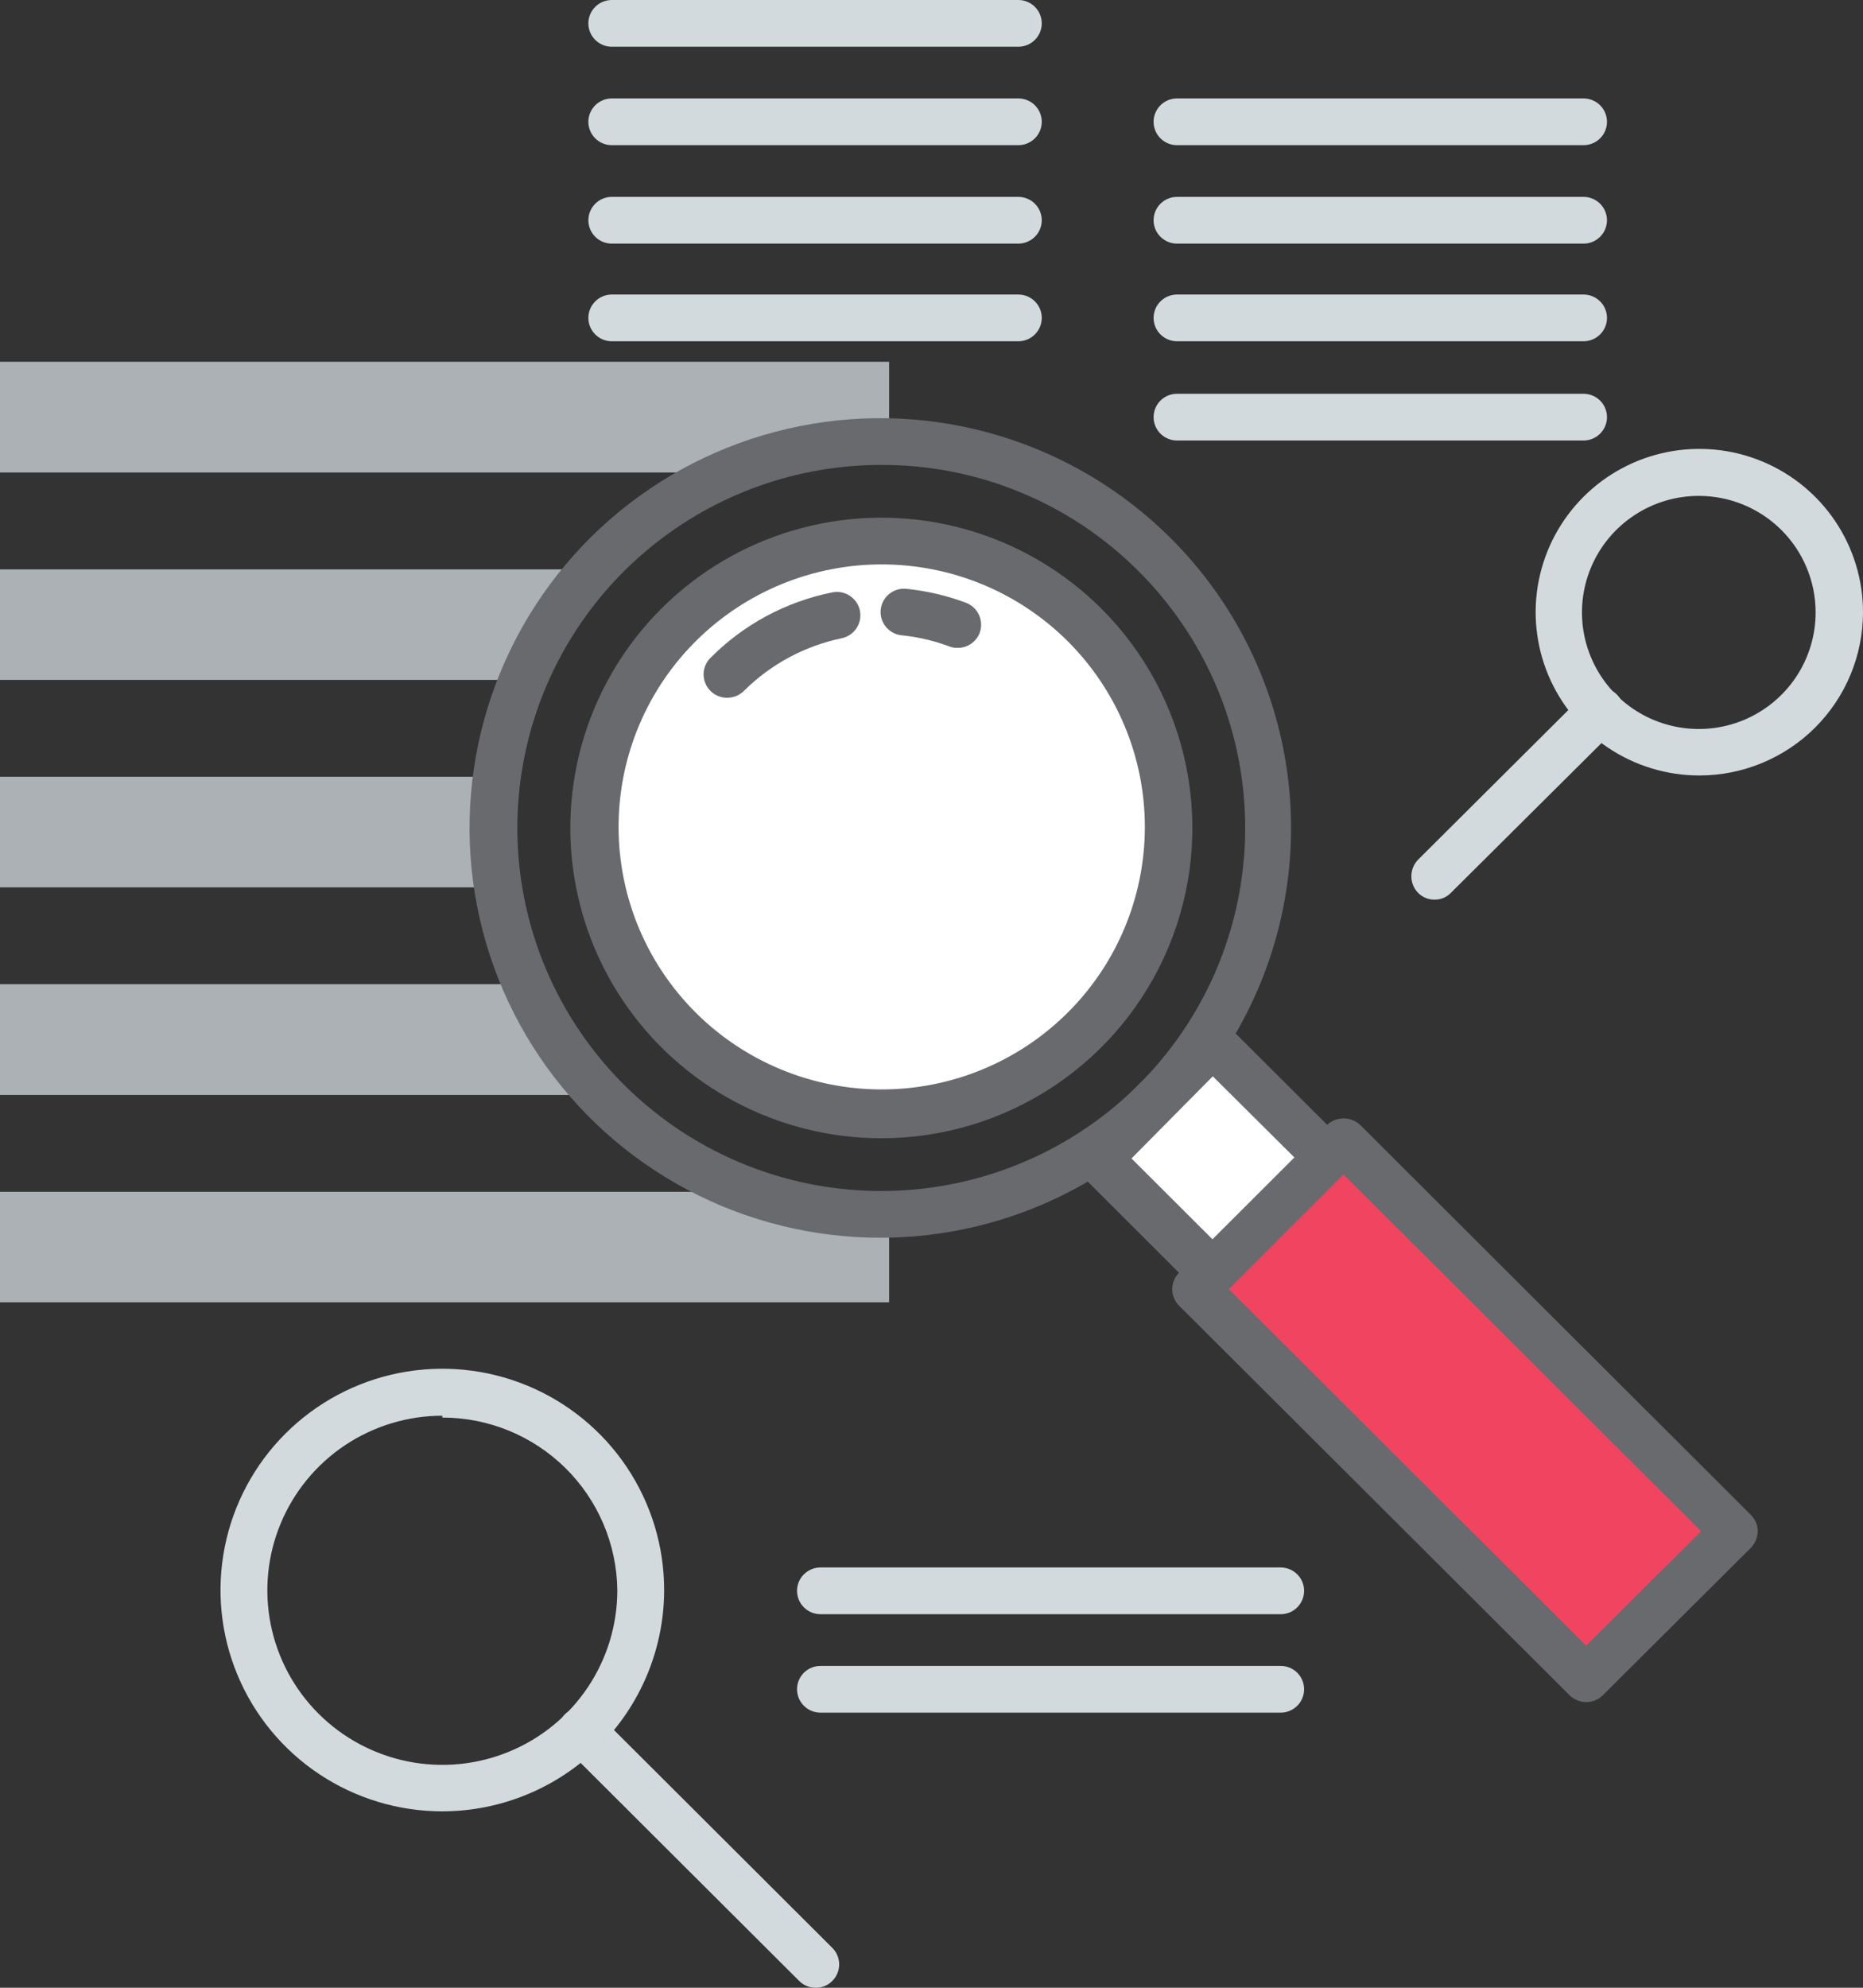 <svg width="75" height="80" viewBox="0 0 75 80" fill="none" xmlns="http://www.w3.org/2000/svg">
<rect x="0" y="0" width="75" height="80" fill="#333333" stroke="none"/>
<g clip-path="url(#clip0_960_829)">
<path d="M29.777 19.017H0V14.559H35.794V17.274L29.777 19.017ZM21.165 27.364H0V22.916H23.994L21.165 27.364ZM0 31.262H19.82V35.711H0V31.262ZM23.686 44.068H0V39.609H21.218L23.686 44.068ZM0 47.966H35.794V52.414H0V47.966Z" fill="#ABB1B4"/>
<path d="M35.477 49.815C32.756 49.821 30.076 49.158 27.674 47.883C25.271 46.609 23.221 44.763 21.706 42.51C20.19 40.256 19.256 37.664 18.985 34.964C18.714 32.264 19.116 29.539 20.154 27.03C21.192 24.522 22.834 22.308 24.936 20.584C27.038 18.861 29.533 17.681 32.201 17.15C34.869 16.618 37.628 16.752 40.232 17.538C42.836 18.325 45.205 19.74 47.129 21.659C49.44 23.963 51.015 26.898 51.655 30.094C52.295 33.289 51.971 36.603 50.724 39.615C49.477 42.628 47.364 45.204 44.65 47.019C41.936 48.835 38.744 49.808 35.477 49.815ZM35.477 18.711C32.087 18.711 28.803 19.884 26.183 22.029C23.563 24.174 21.77 27.158 21.109 30.474C20.448 33.789 20.96 37.231 22.558 40.212C24.157 43.193 26.741 45.529 29.873 46.823C33.005 48.116 36.489 48.286 39.732 47.305C42.976 46.323 45.778 44.251 47.66 41.44C49.543 38.629 50.391 35.254 50.058 31.889C49.726 28.525 48.234 25.38 45.837 22.99C44.48 21.629 42.865 20.55 41.087 19.816C39.308 19.081 37.402 18.706 35.477 18.711Z" fill="#696A6E"/>
<path d="M35.477 44.871C41.871 44.871 47.055 39.7 47.055 33.323C47.055 26.945 41.871 21.775 35.477 21.775C29.082 21.775 23.898 26.945 23.898 33.323C23.898 39.7 29.082 44.871 35.477 44.871Z" fill="white"/>
<path d="M35.477 45.811C33.418 45.81 31.391 45.303 29.576 44.335C27.76 43.366 26.212 41.966 25.069 40.259C23.925 38.551 23.222 36.589 23.02 34.545C22.819 32.502 23.125 30.44 23.913 28.543C24.701 26.646 25.946 24.972 27.538 23.669C29.129 22.367 31.018 21.476 33.037 21.075C35.056 20.674 37.144 20.776 39.114 21.372C41.084 21.968 42.877 23.039 44.333 24.49C46.085 26.237 47.278 28.462 47.761 30.885C48.245 33.308 47.997 35.82 47.049 38.102C46.101 40.385 44.495 42.335 42.435 43.708C40.376 45.08 37.954 45.812 35.477 45.811ZM35.477 22.715C33.028 22.72 30.656 23.57 28.764 25.123C26.873 26.675 25.58 28.833 25.104 31.229C24.629 33.626 25 36.112 26.156 38.266C27.312 40.42 29.18 42.107 31.443 43.042C33.706 43.977 36.224 44.1 38.568 43.392C40.912 42.683 42.937 41.187 44.3 39.157C45.662 37.127 46.276 34.688 46.039 32.257C45.802 29.826 44.727 27.552 42.998 25.821C42.012 24.835 40.839 24.052 39.549 23.519C38.258 22.986 36.874 22.713 35.477 22.715Z" fill="#696A6E"/>
<path d="M29.29 27.142C30.495 25.938 32.027 25.111 33.697 24.765L29.29 27.142Z" fill="white"/>
<path d="M29.29 28.082C29.102 28.087 28.916 28.035 28.758 27.933C28.599 27.832 28.475 27.685 28.401 27.512C28.326 27.339 28.306 27.148 28.342 26.963C28.378 26.779 28.468 26.609 28.602 26.477C29.932 25.136 31.632 24.22 33.485 23.846C33.73 23.791 33.986 23.835 34.197 23.969C34.409 24.103 34.559 24.315 34.614 24.559C34.668 24.803 34.624 25.058 34.49 25.269C34.355 25.48 34.143 25.63 33.898 25.684C32.407 25.992 31.038 26.726 29.958 27.797C29.871 27.886 29.767 27.957 29.653 28.006C29.538 28.055 29.415 28.081 29.29 28.082Z" fill="#696A6E"/>
<path d="M36.388 24.628C37.112 24.712 37.823 24.882 38.506 25.135L36.388 24.628Z" fill="white"/>
<path d="M38.559 26.075C38.447 26.079 38.336 26.061 38.231 26.022C37.608 25.787 36.956 25.634 36.292 25.568C36.169 25.555 36.05 25.517 35.941 25.458C35.833 25.399 35.737 25.319 35.659 25.223C35.581 25.127 35.523 25.016 35.488 24.898C35.453 24.779 35.442 24.655 35.456 24.532C35.469 24.41 35.506 24.291 35.566 24.182C35.625 24.074 35.705 23.978 35.801 23.901C35.898 23.823 36.008 23.765 36.127 23.731C36.246 23.696 36.371 23.685 36.494 23.698C37.312 23.783 38.117 23.971 38.888 24.258C39.121 24.348 39.309 24.526 39.413 24.753C39.516 24.98 39.525 25.239 39.439 25.473C39.37 25.65 39.249 25.802 39.093 25.91C38.936 26.017 38.75 26.075 38.559 26.075Z" fill="#696A6E"/>
<path d="M44.193 46.63L48.822 42.013L53.429 46.608L48.8 51.224L44.193 46.63Z" fill="white"/>
<path d="M48.792 52.161C48.668 52.161 48.546 52.137 48.431 52.09C48.317 52.042 48.212 51.973 48.125 51.886L43.527 47.29C43.44 47.203 43.37 47.099 43.322 46.985C43.275 46.87 43.251 46.748 43.251 46.624C43.251 46.501 43.275 46.378 43.322 46.264C43.37 46.15 43.44 46.046 43.527 45.959L48.157 41.342C48.244 41.254 48.348 41.185 48.463 41.137C48.577 41.09 48.7 41.066 48.824 41.066C48.948 41.066 49.071 41.09 49.185 41.137C49.3 41.185 49.404 41.254 49.491 41.342L54.099 45.938C54.27 46.117 54.365 46.356 54.364 46.603C54.365 46.727 54.341 46.849 54.294 46.964C54.246 47.078 54.177 47.182 54.089 47.269L49.459 51.886C49.373 51.975 49.269 52.045 49.154 52.092C49.039 52.139 48.916 52.163 48.792 52.161ZM45.551 46.624L48.824 49.889L52.129 46.603L48.824 43.318L45.551 46.624Z" fill="#696A6E"/>
<path d="M48.135 51.88L54.089 45.941L69.812 61.622L63.857 67.561L48.135 51.88Z" fill="#F04461"/>
<path d="M63.856 68.505C63.607 68.501 63.368 68.403 63.189 68.23L47.468 52.551C47.38 52.464 47.311 52.36 47.263 52.246C47.216 52.132 47.191 52.01 47.191 51.886C47.191 51.762 47.216 51.64 47.263 51.526C47.311 51.411 47.38 51.308 47.468 51.22L53.422 45.272C53.603 45.105 53.842 45.012 54.089 45.012C54.336 45.012 54.575 45.105 54.756 45.272L70.477 60.961C70.567 61.047 70.639 61.151 70.688 61.265C70.737 61.379 70.763 61.503 70.763 61.627C70.758 61.876 70.659 62.113 70.487 62.293L64.523 68.23C64.436 68.318 64.332 68.387 64.217 68.434C64.103 68.481 63.98 68.505 63.856 68.505ZM49.47 51.886L63.856 66.234L68.485 61.627L54.089 47.269L49.47 51.886Z" fill="#696A6E"/>
<path d="M68.411 31.21C67.108 31.21 65.834 30.824 64.75 30.102C63.667 29.38 62.822 28.354 62.323 27.153C61.825 25.952 61.694 24.631 61.948 23.356C62.203 22.081 62.83 20.91 63.752 19.991C64.673 19.072 65.847 18.446 67.125 18.193C68.403 17.939 69.728 18.069 70.932 18.567C72.136 19.064 73.165 19.906 73.889 20.987C74.613 22.068 75 23.338 75 24.638C75 26.381 74.306 28.052 73.07 29.285C71.834 30.517 70.158 31.21 68.411 31.21ZM68.411 19.958C67.479 19.953 66.567 20.225 65.791 20.739C65.014 21.252 64.408 21.984 64.049 22.841C63.69 23.699 63.595 24.643 63.775 25.555C63.955 26.466 64.402 27.304 65.06 27.962C65.718 28.62 66.557 29.068 67.471 29.249C68.384 29.431 69.331 29.338 70.192 28.982C71.052 28.625 71.787 28.023 72.304 27.249C72.82 26.476 73.095 25.567 73.093 24.638C73.09 23.399 72.596 22.212 71.719 21.335C70.842 20.459 69.653 19.963 68.411 19.958Z" fill="#D3DADE"/>
<path d="M57.754 36.207C57.63 36.209 57.507 36.185 57.392 36.138C57.278 36.09 57.174 36.021 57.087 35.932C56.914 35.753 56.818 35.515 56.818 35.267C56.818 35.019 56.914 34.78 57.087 34.601L63.76 27.956C63.848 27.868 63.952 27.799 64.067 27.751C64.181 27.704 64.304 27.68 64.428 27.68C64.552 27.68 64.674 27.704 64.789 27.751C64.904 27.799 65.008 27.868 65.095 27.956C65.27 28.133 65.368 28.372 65.368 28.621C65.368 28.87 65.27 29.109 65.095 29.287L58.421 35.922C58.336 36.013 58.233 36.085 58.118 36.135C58.003 36.184 57.879 36.208 57.754 36.207ZM17.807 72.9C16.041 72.9 14.314 72.378 12.846 71.399C11.377 70.421 10.233 69.029 9.557 67.402C8.881 65.775 8.704 63.984 9.049 62.256C9.393 60.528 10.244 58.941 11.492 57.696C12.741 56.45 14.333 55.602 16.065 55.258C17.797 54.915 19.593 55.091 21.224 55.765C22.856 56.439 24.251 57.581 25.232 59.045C26.213 60.51 26.737 62.232 26.737 63.994C26.734 66.355 25.793 68.619 24.119 70.288C22.444 71.958 20.175 72.897 17.807 72.9ZM17.807 56.978C16.413 56.978 15.051 57.391 13.892 58.163C12.733 58.936 11.831 60.034 11.298 61.318C10.765 62.602 10.626 64.016 10.899 65.379C11.171 66.742 11.843 67.994 12.83 68.976C13.816 69.958 15.072 70.626 16.439 70.896C17.806 71.166 19.223 71.026 20.51 70.492C21.797 69.959 22.897 69.057 23.669 67.9C24.442 66.743 24.854 65.384 24.852 63.994C24.829 62.145 24.077 60.38 22.759 59.08C21.44 57.781 19.661 57.052 17.807 57.052V56.978Z" fill="#D3DADE"/>
<path d="M32.839 80C32.715 80.001 32.592 79.978 32.477 79.93C32.362 79.883 32.259 79.814 32.172 79.725L22.744 70.322C22.656 70.235 22.586 70.131 22.539 70.017C22.491 69.903 22.467 69.78 22.467 69.657C22.467 69.533 22.491 69.41 22.539 69.296C22.586 69.182 22.656 69.078 22.744 68.991C22.923 68.819 23.162 68.723 23.411 68.723C23.66 68.723 23.899 68.819 24.078 68.991L33.506 78.394C33.594 78.481 33.664 78.585 33.711 78.699C33.759 78.814 33.783 78.936 33.783 79.06C33.783 79.183 33.759 79.306 33.711 79.42C33.664 79.534 33.594 79.638 33.506 79.725C33.42 79.814 33.316 79.885 33.202 79.932C33.087 79.98 32.963 80.003 32.839 80ZM40.996 1.881H24.629C24.379 1.881 24.139 1.782 23.963 1.605C23.786 1.429 23.686 1.19 23.686 0.94C23.686 0.691 23.786 0.452 23.963 0.275C24.139 0.099 24.379 0 24.629 0L40.996 0C41.246 0 41.486 0.099 41.662 0.275C41.839 0.452 41.939 0.691 41.939 0.94C41.939 1.19 41.839 1.429 41.662 1.605C41.486 1.782 41.246 1.881 40.996 1.881ZM40.996 5.843H24.629C24.379 5.843 24.139 5.744 23.963 5.567C23.786 5.391 23.686 5.152 23.686 4.902C23.686 4.653 23.786 4.414 23.963 4.237C24.139 4.061 24.379 3.962 24.629 3.962H40.996C41.246 3.962 41.486 4.061 41.662 4.237C41.839 4.414 41.939 4.653 41.939 4.902C41.939 5.152 41.839 5.391 41.662 5.567C41.486 5.744 41.246 5.843 40.996 5.843ZM40.996 9.805H24.629C24.505 9.805 24.383 9.78 24.268 9.733C24.154 9.686 24.05 9.616 23.963 9.529C23.875 9.442 23.806 9.338 23.758 9.224C23.711 9.11 23.686 8.988 23.686 8.864C23.686 8.741 23.711 8.618 23.758 8.504C23.806 8.39 23.875 8.287 23.963 8.199C24.05 8.112 24.154 8.043 24.268 7.996C24.383 7.948 24.505 7.924 24.629 7.924H40.996C41.246 7.924 41.486 8.023 41.662 8.199C41.839 8.376 41.939 8.615 41.939 8.864C41.939 9.114 41.839 9.353 41.662 9.529C41.486 9.705 41.246 9.805 40.996 9.805ZM40.996 13.735H24.629C24.379 13.735 24.139 13.636 23.963 13.459C23.786 13.283 23.686 13.044 23.686 12.794C23.686 12.545 23.786 12.306 23.963 12.13C24.139 11.953 24.379 11.854 24.629 11.854H40.996C41.246 11.854 41.486 11.953 41.662 12.13C41.839 12.306 41.939 12.545 41.939 12.794C41.939 13.044 41.839 13.283 41.662 13.459C41.486 13.636 41.246 13.735 40.996 13.735ZM63.75 5.843H47.383C47.133 5.843 46.894 5.744 46.717 5.567C46.54 5.391 46.441 5.152 46.441 4.902C46.441 4.653 46.54 4.414 46.717 4.237C46.894 4.061 47.133 3.962 47.383 3.962H63.75C64 3.962 64.24 4.061 64.417 4.237C64.594 4.414 64.693 4.653 64.693 4.902C64.693 5.152 64.594 5.391 64.417 5.567C64.24 5.744 64 5.843 63.75 5.843ZM63.75 9.805H47.383C47.133 9.805 46.894 9.705 46.717 9.529C46.54 9.353 46.441 9.114 46.441 8.864C46.441 8.615 46.54 8.376 46.717 8.199C46.894 8.023 47.133 7.924 47.383 7.924H63.75C63.874 7.924 63.996 7.948 64.111 7.996C64.225 8.043 64.329 8.112 64.417 8.199C64.504 8.287 64.574 8.39 64.621 8.504C64.668 8.618 64.693 8.741 64.693 8.864C64.693 8.988 64.668 9.11 64.621 9.224C64.574 9.338 64.504 9.442 64.417 9.529C64.329 9.616 64.225 9.686 64.111 9.733C63.996 9.78 63.874 9.805 63.75 9.805ZM63.75 13.735H47.383C47.133 13.735 46.894 13.636 46.717 13.459C46.54 13.283 46.441 13.044 46.441 12.794C46.441 12.545 46.54 12.306 46.717 12.13C46.894 11.953 47.133 11.854 47.383 11.854H63.75C64 11.854 64.24 11.953 64.417 12.13C64.594 12.306 64.693 12.545 64.693 12.794C64.693 13.044 64.594 13.283 64.417 13.459C64.24 13.636 64 13.735 63.75 13.735ZM63.75 17.729H47.383C47.26 17.729 47.137 17.704 47.023 17.657C46.908 17.61 46.804 17.54 46.717 17.453C46.629 17.366 46.56 17.262 46.512 17.148C46.465 17.034 46.441 16.912 46.441 16.788C46.441 16.665 46.465 16.542 46.512 16.428C46.56 16.314 46.629 16.211 46.717 16.123C46.804 16.036 46.908 15.967 47.023 15.919C47.137 15.872 47.26 15.848 47.383 15.848H63.75C64 15.848 64.24 15.947 64.417 16.123C64.594 16.3 64.693 16.539 64.693 16.788C64.693 17.038 64.594 17.277 64.417 17.453C64.24 17.629 64 17.729 63.75 17.729ZM51.557 64.966H33.03C32.78 64.966 32.54 64.867 32.363 64.69C32.186 64.514 32.087 64.275 32.087 64.025C32.087 63.776 32.186 63.537 32.363 63.361C32.54 63.184 32.78 63.085 33.03 63.085H51.557C51.807 63.085 52.047 63.184 52.224 63.361C52.401 63.537 52.5 63.776 52.5 64.025C52.5 64.275 52.401 64.514 52.224 64.69C52.047 64.867 51.807 64.966 51.557 64.966ZM51.557 68.928H33.03C32.78 68.928 32.54 68.829 32.363 68.652C32.186 68.476 32.087 68.237 32.087 67.987C32.087 67.738 32.186 67.499 32.363 67.322C32.54 67.146 32.78 67.047 33.03 67.047H51.557C51.807 67.047 52.047 67.146 52.224 67.322C52.401 67.499 52.5 67.738 52.5 67.987C52.5 68.237 52.401 68.476 52.224 68.652C52.047 68.829 51.807 68.928 51.557 68.928Z" fill="#D3DADE"/>
</g>
<defs>
<clipPath id="clip0_960_829">
<rect width="75" height="80" fill="white"/>
</clipPath>
</defs>
</svg>
